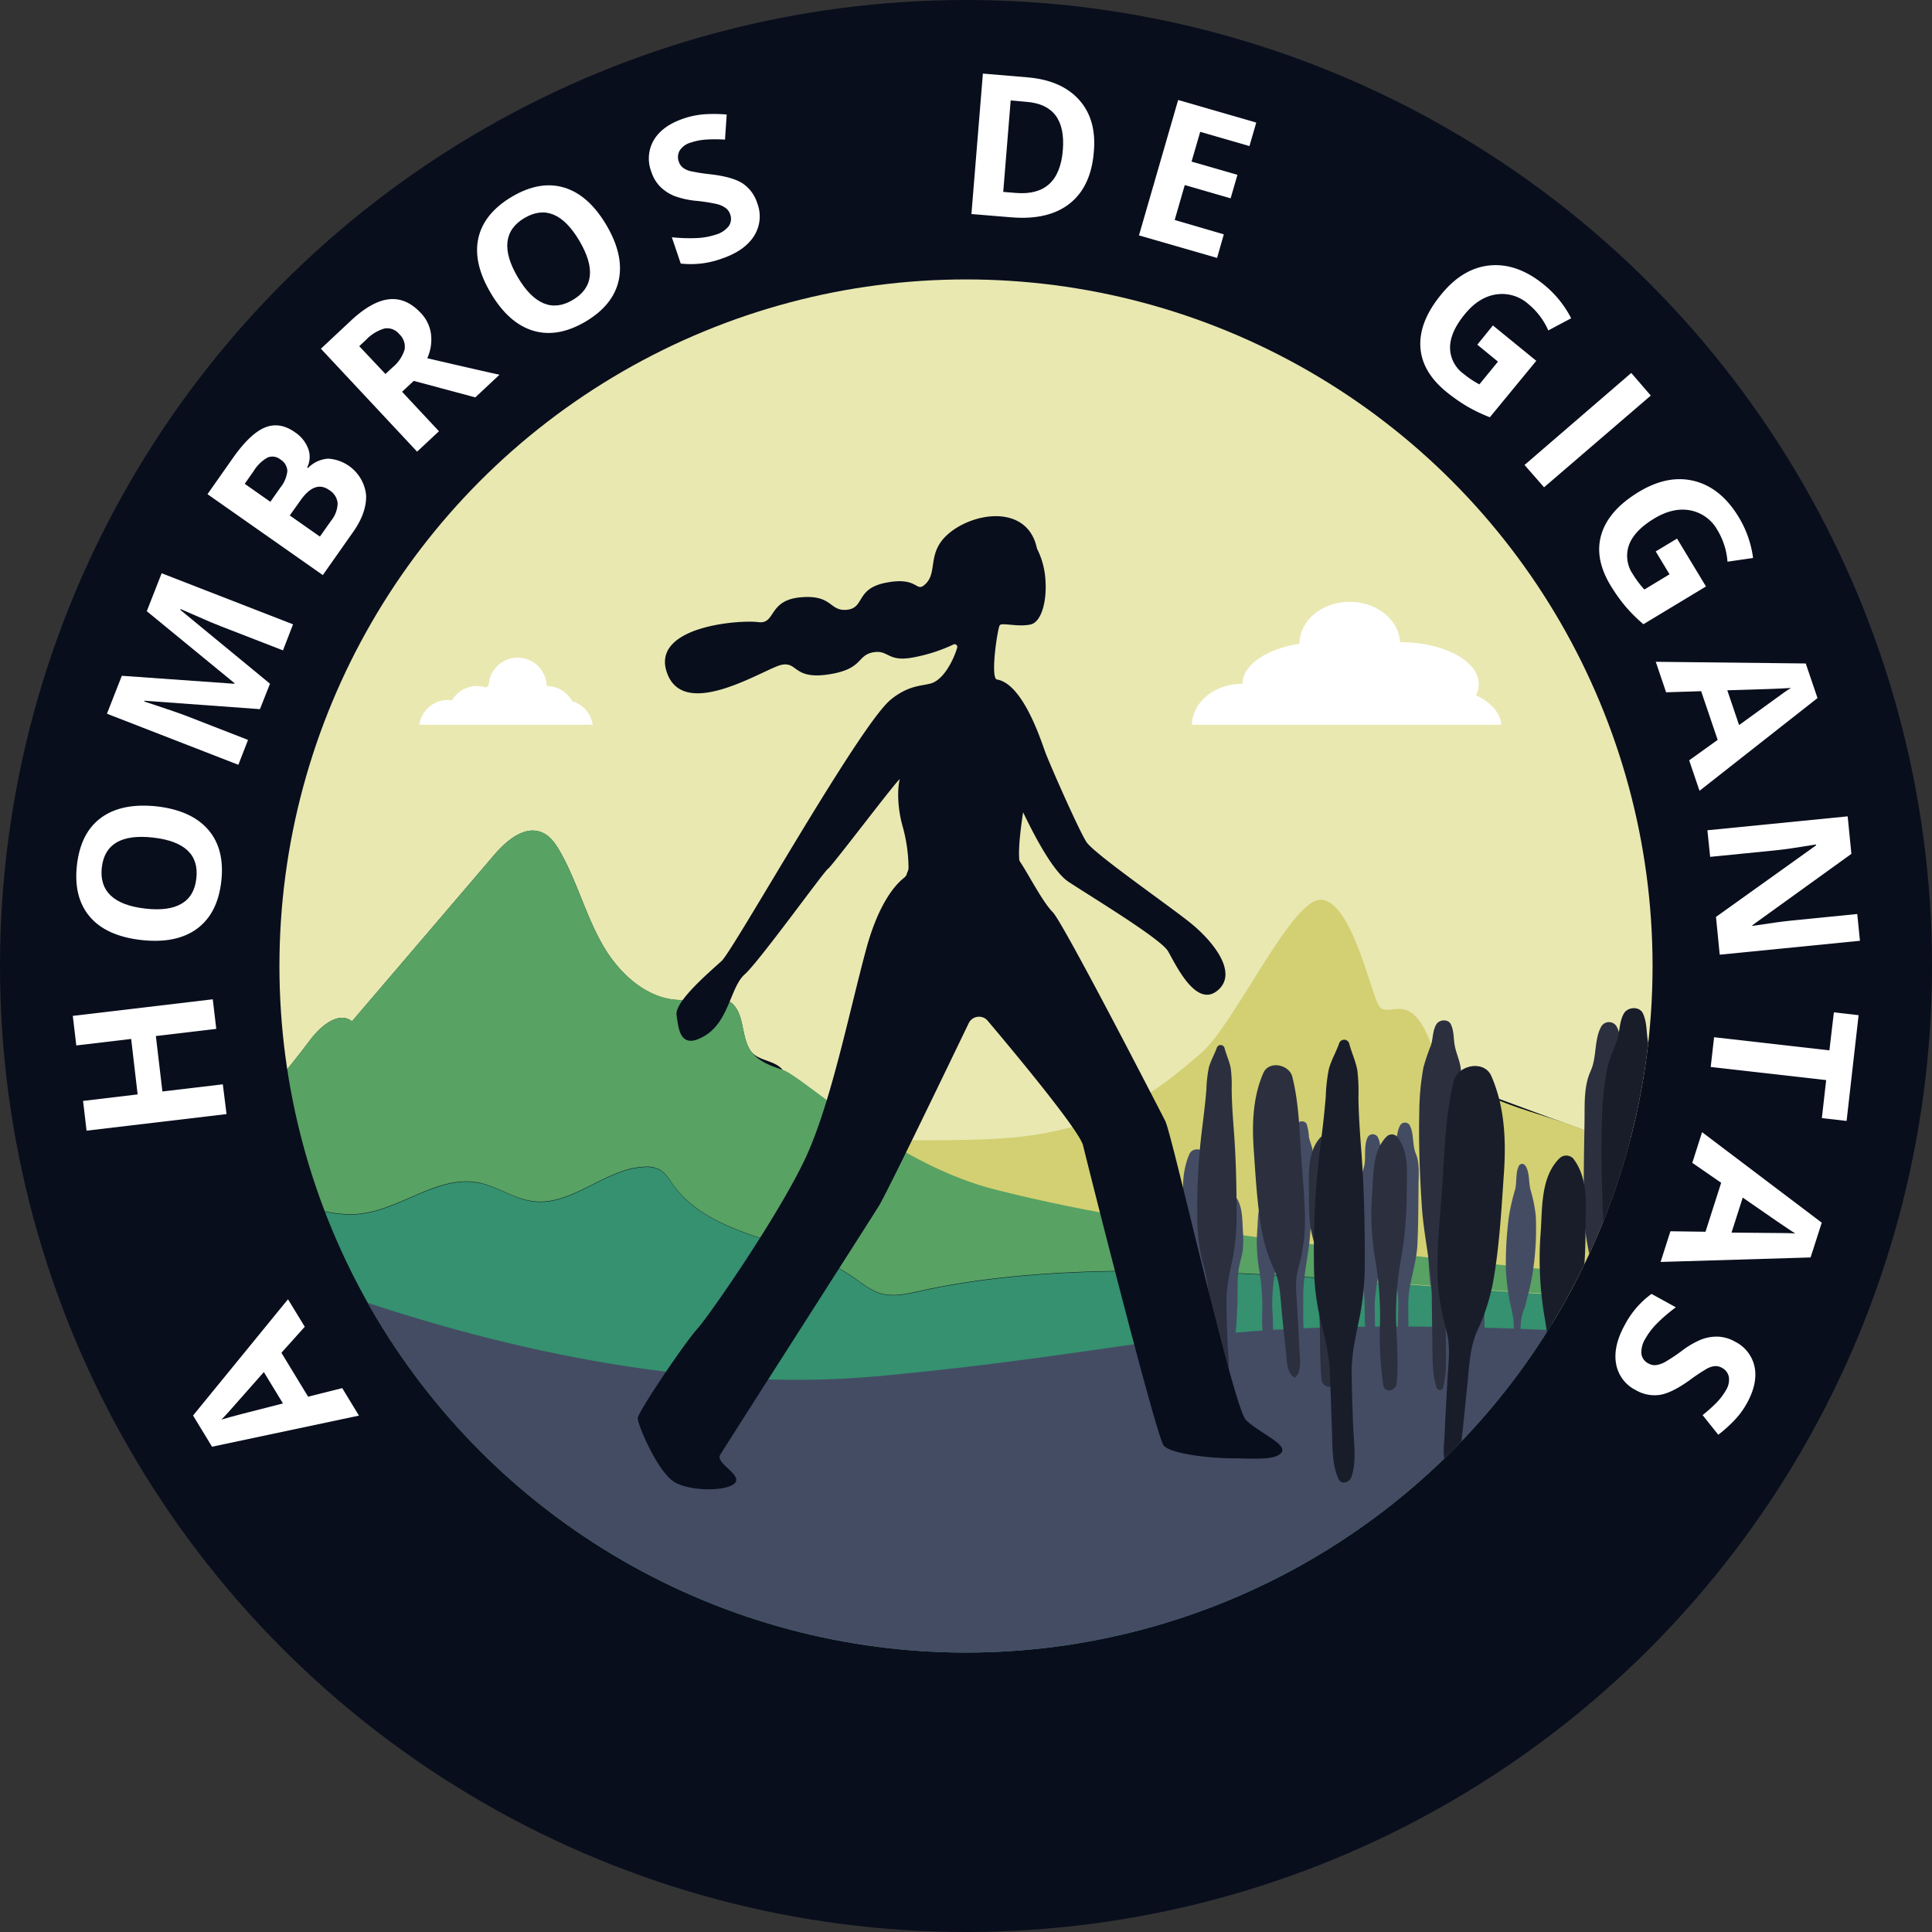 <svg xmlns="http://www.w3.org/2000/svg" xmlns:xlink="http://www.w3.org/1999/xlink" viewBox="0 0 519.38 519.38"><rect x="0" y="0" width="519.38" height="519.38" fill="#333333" stroke="none"/><defs><style>.cls-1{fill:none;}.cls-2{fill:#090e1d;}.cls-3{clip-path:url(#clip-path);}.cls-4{fill:#e9e8b1;}.cls-5{fill:#d2d072;}.cls-6{fill:#35916f;}.cls-7{fill:#58a264;}.cls-8{fill:#444c64;}.cls-9{fill:#fff;}.cls-10{fill:#2b2f3e;}.cls-11{fill:#191d2a;}</style><clipPath id="clip-path"><circle class="cls-1" cx="259.69" cy="259.69" r="184.57"/></clipPath></defs><g id="Capa_2" data-name="Capa 2"><g id="Capa_1-2" data-name="Capa 1"><circle class="cls-2" cx="259.69" cy="259.69" r="259.69"/><g class="cls-3"><path class="cls-4" d="M83.39,279.57c2.76-3.68,7.6-7.84,11.24-5l38-44.47c3.39-4,8.34-8.34,13.13-6.27,2.17.93,3.6,3,4.77,5.07,4.58,8,6.92,17.22,11.54,25.24s12.66,15.18,21.9,14.69c4.35-.23,9.29-2,12.66.79,3.59,2.95,2.53,8.87,5.08,12.76,1.89,2.9,6.6,2.53,8.71,5.27,15.57,20.33,38.37,36.21,56.66,41.44,4.72-1.57,23.81-8.32,28.6-9.67,25.11-7.06,32.09-32.81,57.2-39.88a14.6,14.6,0,0,1,3.75-.7,14.36,14.36,0,0,1,5.08,1.21l20.74,7.73c13.05,4.86,26.11,9.73,39.2,14.5q27.06,9.86,54.3,19.16a220.63,220.63,0,0,0,2.27-31.46c0-120.7-97.85-218.54-218.54-218.54S41.16,169.24,41.16,289.94a220.51,220.51,0,0,0,2.3,31.77A254.52,254.52,0,0,0,83.39,279.57Z"/><path class="cls-5" d="M384.36,279.79c-5.72-14.56-11.57-5.05-13.9-9.81S363,241.91,355,241.89s-23.15,33.67-32.25,41.34-20.46,18.41-46.28,22.11c-17.88,2.56-60.82,0-65.55,1.56,67.38,19.31,186.92,48,256.4,57.21,2.29-8.43,7.39-33.92,8.66-42.71q-27.24-9.31-54.3-19.16C408.57,297.47,390.08,294.35,384.36,279.79Z"/><path class="cls-6" d="M247.31,347.14c-3.47.77-7.11,1.62-10.53.64-2.87-.83-5.21-2.86-7.67-4.55-15.19-10.43-37.85-9.92-48.39-25a11.86,11.86,0,0,0-3.07-3.56,7.55,7.55,0,0,0-4.37-.92c-10.6.41-19.51,10.62-30,9.25-5.13-.67-9.56-4.05-14.64-5-10.86-2.08-20.69,7.06-31.67,8.35-9.49,1.12-18.51-3.7-27.62-6.57-8.72-2.75-19.73-3-25.61,3.69,16.11,104.8,106.67,185.06,216,185.06,100.33,0,184.85-67.61,210.53-159.75C401.9,352.14,312.54,332.7,247.31,347.14Z"/><path class="cls-7" d="M210.43,287.61c-3.29-1.08-6.82-2.37-8.71-5.27-2.55-3.89-1.49-9.81-5.08-12.76-3.37-2.76-8.31-1-12.66-.79-9.24.49-17.28-6.67-21.9-14.69s-7-17.19-11.54-25.24c-1.17-2.06-2.6-4.14-4.77-5.07-4.79-2.07-9.74,2.31-13.13,6.27l-38,44.47c-3.64-2.8-8.48,1.36-11.24,5a254.52,254.52,0,0,1-39.93,42.14c.09.56.16,1.13.25,1.7,5.88-6.73,16.89-6.44,25.61-3.69,9.11,2.87,18.13,7.69,27.62,6.57,11-1.29,20.81-10.43,31.67-8.35,5.08,1,9.51,4.36,14.64,5,10.52,1.37,19.43-8.84,30-9.25a7.55,7.55,0,0,1,4.37.92,11.86,11.86,0,0,1,3.07,3.56c10.54,15.11,33.2,14.6,48.39,25,2.46,1.69,4.8,3.72,7.67,4.55,3.42,1,7.06.13,10.53-.64,65.23-14.44,154.59,5,222.91,1.58.13-.49.26-1,.4-1.48-48-6.34-141.52-11.64-203-27.34C240,312.86,216,289.46,210.43,287.61Z"/><path class="cls-8" d="M21.55,317.69s112.14,61.81,214.73,52.25c61.75-5.75,78.15-12.7,130.66-13.28,66.86-.74,118.57,7,118.57,7V513.1H30Z"/><path class="cls-9" d="M403.58,194.83c-.18-3.13-2.76-6-6.8-7.93a6.38,6.38,0,0,0,.76-3c0-6.23-9.48-11.27-21.18-11.27h0c-.28-6-6.2-10.83-13.49-10.83-7.47,0-13.52,5-13.52,11.27-8.81,1.34-15.27,5.65-15.33,10.76h-.1c-7.36,0-13.33,4.9-13.51,11Z"/><path class="cls-9" d="M159.33,194.83a7.8,7.8,0,0,0-5.52-6.33,7.79,7.79,0,0,0-6.85-4.07,7.8,7.8,0,0,0-15.59-.18,6.53,6.53,0,0,0-.7.58,7.63,7.63,0,0,0-2.45-.4,7.78,7.78,0,0,0-6.71,3.84,7.88,7.88,0,0,0-1.09-.09,7.8,7.8,0,0,0-7.71,6.65Z"/><path class="cls-8" d="M340.44,320.93c-2.41,2.41-2.2,6.36-2.43,9.52a44.71,44.71,0,0,0,.49,10.9,58.18,58.18,0,0,1,.85,10.71,56.92,56.92,0,0,0,.54,10.6c.23,1.36,2.13.89,2.24-.3a85.86,85.86,0,0,0-.11-10.64,53.08,53.08,0,0,1,.91-10.68,64.86,64.86,0,0,0,.88-10.59c0-3.21.49-6.83-1.61-9.52a1.26,1.26,0,0,0-1.76,0Z"/><path class="cls-8" d="M329.39,321c-2.34,2.52-2,6.46-2,9.66a37.53,37.53,0,0,0,.26,5.51c.24,1.6.82,3.1,1.14,4.67.68,3.31.18,7,.35,10.33.18,3.54,0,7.07.37,10.59.13,1.14,2,1.66,2.21.3a97.14,97.14,0,0,0,.87-10.22c.27-3.52-.1-7.2.42-10.68.25-1.76.9-3.43,1.1-5.21a32.22,32.22,0,0,0,0-5.29c-.17-3.17-.05-7.36-2.61-9.66a1.52,1.52,0,0,0-2.12,0Z"/><path class="cls-8" d="M325.12,361.28c1.16-1,.73-3.41.67-4.79-.08-2.23-.22-4.47-.34-6.7s-.44-4.37.09-6.49a30.47,30.47,0,0,0,1.16-6.57,126.86,126.86,0,0,0-.64-12.92c-.27-4.28-.41-8.73-1.45-12.91-.52-2-3.93-2.78-4.87-.63-1.77,4.06-1.9,8.52-1.6,12.9a126.08,126.08,0,0,0,1.4,13.86,26.72,26.72,0,0,0,2,6.21c1,2.17,1,4.54,1.28,6.89s.42,4.47.69,6.7c.17,1.38.09,3.67,1.4,4.47a.15.15,0,0,0,.18,0Z"/><path class="cls-8" d="M313.51,362.22c.75-2.07.31-4.78.24-7s-.17-4.48-.18-6.72a34.88,34.88,0,0,1,1.08-7.33,37.6,37.6,0,0,0,.62-7.11c0-4.72-.09-9.39-.45-14.1-.18-2.35-.35-4.69-.37-7.05a23.55,23.55,0,0,0-.14-3.36c-.19-1.2-.76-2.34-1.06-3.53a.69.69,0,0,0-1.31,0c-.39,1.13-1.05,2.2-1.34,3.36a22,22,0,0,0-.39,3.53c-.18,2.36-.49,4.7-.77,7.05a105.53,105.53,0,0,0-.75,14.44,32,32,0,0,0,.77,7.09,34.64,34.64,0,0,1,1.29,7c.12,2.46.17,4.93.26,7.39.09,2.08,0,4.58.87,6.49.35.76,1.39.44,1.63-.21Z"/><path class="cls-8" d="M349.89,363a27.2,27.2,0,0,0,.47-7.48q0-3.68,0-7.33c0-5.28,1.33-10.41,1.79-15.66.44-5.1.85-10.21,1-15.33a44,44,0,0,0-.27-7.86c-.19-1.3-.75-2.42-1-3.68a13.9,13.9,0,0,0-.62-3.51,1.45,1.45,0,0,0-2.49,0c-.62,1.14-.5,2.31-.89,3.51a32.58,32.58,0,0,0-1.27,3.68,43.22,43.22,0,0,0-.69,7.53c-.13,5.22.07,10.44.41,15.66s1.64,10.16,1.68,15.32c0,2.56.06,5.11.1,7.67s-.06,5.09.71,7.48a.58.58,0,0,0,1.1,0Z"/><path class="cls-8" d="M358.33,363.26c1.07-2.61.73-5.1.71-7.82a76.08,76.08,0,0,1,.51-8.41q.87-8.25,1.83-16.48c.63-5.48,1.39-11,1.74-16.48.17-2.68.45-5.39.41-8.08a26,26,0,0,0-.66-4.2,18.12,18.12,0,0,0-1-4.3c-.65-1.51-3.1-1.37-3.79,0a16.06,16.06,0,0,0-1.2,4,26.13,26.13,0,0,0-.93,4.19c-.19,2.79-.1,5.61-.09,8.41,0,5.49.45,11,.76,16.48s.59,11,.83,16.48a74.91,74.91,0,0,1,0,8.07c-.17,2.81-.7,5.4.24,8.16a.35.35,0,0,0,.66,0Z"/><path class="cls-8" d="M369.07,364c1-4.65.37-9.52.53-14.28a62.93,62.93,0,0,1,1.09-7.6c.38-2.41.56-4.83.81-7.26.5-4.86,1-9.64,1.1-14.53a13.4,13.4,0,0,0-.3-4.19,25.74,25.74,0,0,1-.92-3.07c-.38-2.38.14-5.24-1-7.39a1.57,1.57,0,0,0-2.69,0c-1,2.1-.57,4.78-.82,7.07a16.12,16.12,0,0,1-1,3.39,12.85,12.85,0,0,0-.41,3.86c-.09,5,0,9.89.12,14.86.08,2.43.1,4.85.37,7.27s.75,4.83.86,7.26,0,4.83.18,7.25c.07,1.32.2,2.64.34,3.95a11.8,11.8,0,0,0,1,3.41c.14.36.72.45.82,0Z"/><path class="cls-8" d="M377.42,365.59c1.61-1.42,1.22-4.68,1.22-6.6q0-4-.06-8c-.1-5.64,2.18-10.77,2.46-16.37.26-5.33.25-10.69.31-16,0-2.72.37-5.91-.73-8.47-1-2.4-.44-5.35-1.65-7.64a1.48,1.48,0,0,0-2.55,0c-1.26,2.2-.73,5.15-1.8,7.48-1.16,2.53-1,5.55-1,8.3-.08,5.45-.23,10.91,0,16.36s2.35,10.54,2.27,16c0,2.67-.11,5.34-.12,8,0,2-.48,5.45,1.21,6.94a.37.37,0,0,0,.5,0Z"/><path class="cls-8" d="M387.44,366.59c.94-2,.56-4.57.56-6.75,0-2.55-.05-5.14.15-7.69s1.27-5.09,1.62-7.69.58-5.1.7-7.7c.22-5.12.24-10.25.37-15.38a43,43,0,0,0-.37-7.44,40.85,40.85,0,0,0-1.55-7.54,1,1,0,0,0-1.93,0,38.6,38.6,0,0,0-1.92,7.22,43.89,43.89,0,0,0-.76,7.76c-.12,5.12-.31,10.26-.29,15.38,0,2.48.12,4.9.37,7.36.28,2.71,1.28,5.31,1.41,8,.11,2.44,0,4.92-.08,7.36-.05,2.27-.54,4.95.39,7.08a.78.78,0,0,0,1.33,0Z"/><path class="cls-8" d="M398.39,366.43c.8-2,.68-4.48.69-6.62,0-2.35,0-4.7,0-7.05s-.26-4.67.31-6.88a53.86,53.86,0,0,0,1.33-6.9,113.21,113.21,0,0,0,.63-13.78c0-4.42,0-9.77-2.57-13.55a1.57,1.57,0,0,0-2.68,0c-2.57,3.79-2.51,9.14-2.5,13.55a111.29,111.29,0,0,0,.71,13.78,40.91,40.91,0,0,0,1.28,6.58c.67,2.32.43,4.8.44,7.2,0,2.24,0,4.48,0,6.72s-.13,4.84.72,6.95a.87.87,0,0,0,1.66,0Z"/><path class="cls-8" d="M409.28,369.4a20.38,20.38,0,0,0,.06-3.58c-.08-1.21-.45-2.37-.55-3.59a43.07,43.07,0,0,1,.11-7.18,13.9,13.9,0,0,1,.93-3.41c.38-1.11.62-2.26.9-3.39A59.68,59.68,0,0,0,412.2,341a77,77,0,0,0,.67-14.07,39.29,39.29,0,0,0-1.43-7.11c-.53-2.05-.17-4.66-1.39-6.46a1,1,0,0,0-1.7,0c-1,1.93-.51,4.37-1.05,6.46a56.34,56.34,0,0,0-1.65,7.11,95,95,0,0,0-.82,14.4,65.24,65.24,0,0,0,.8,7.23c.36,2.41,1.2,4.71,1.28,7.15.08,2.27.25,4.58.17,6.85a33.28,33.28,0,0,0-.16,3.59,17.07,17.07,0,0,0,.64,3.48.88.88,0,0,0,1.72-.23Z"/><path class="cls-10" d="M372.77,305.54c-3.85,3.86-3.51,10.19-3.88,15.26a71.57,71.57,0,0,0,.77,17.48A91.28,91.28,0,0,1,371,355.44a92.91,92.91,0,0,0,.87,17c.38,2.18,3.42,1.42,3.6-.49.52-5.65,0-11.39-.18-17a86.17,86.17,0,0,1,1.45-17.13,105.08,105.08,0,0,0,1.43-17c0-5.15.78-10.95-2.58-15.26a2,2,0,0,0-2.84,0Z"/><path class="cls-10" d="M355.06,305.67c-3.75,4-3.17,10.36-3.15,15.48a60.59,60.59,0,0,0,.41,8.84c.39,2.56,1.32,5,1.84,7.49,1.08,5.3.27,11.16.55,16.56.29,5.66,0,11.33.59,17,.21,1.83,3.14,2.66,3.55.48,1-5.43,1-10.9,1.39-16.39.44-5.64-.15-11.54.67-17.12.41-2.81,1.45-5.5,1.77-8.34a51.21,51.21,0,0,0,0-8.49c-.27-5.08-.08-11.8-4.18-15.48a2.44,2.44,0,0,0-3.41,0Z"/><path class="cls-10" d="M348.21,370.22c1.87-1.6,1.18-5.46,1.09-7.67-.14-3.58-.36-7.16-.55-10.74s-.71-7,.15-10.41a49.45,49.45,0,0,0,1.85-10.53c.27-6.91-.58-13.82-1-20.71s-.66-14-2.34-20.69c-.82-3.3-6.28-4.47-7.79-1-2.84,6.51-3.06,13.67-2.57,20.68.51,7.4.92,14.92,2.25,22.23a42.08,42.08,0,0,0,3.25,9.94c1.57,3.49,1.66,7.29,2,11.05.37,3.57.69,7.16,1.12,10.73.27,2.23.15,5.9,2.24,7.18a.23.23,0,0,0,.28,0Z"/><path class="cls-10" d="M329.61,371.73c1.19-3.32.5-7.66.38-11.14s-.27-7.18-.28-10.77c0-4.16.91-7.72,1.72-11.75a59.63,59.63,0,0,0,1-11.39c0-7.58-.15-15.06-.72-22.61-.29-3.77-.56-7.52-.6-11.31a37.25,37.25,0,0,0-.22-5.38c-.3-1.93-1.22-3.76-1.7-5.66a1.09,1.09,0,0,0-2.09,0c-.64,1.81-1.69,3.53-2.15,5.39a34.53,34.53,0,0,0-.63,5.65c-.29,3.79-.78,7.54-1.24,11.31a170.37,170.37,0,0,0-1.2,23.14,51,51,0,0,0,1.24,11.36,56.45,56.45,0,0,1,2.07,11.25c.18,3.95.26,7.9.42,11.84.13,3.34-.06,7.35,1.38,10.41.57,1.21,2.24.7,2.62-.34Z"/><path class="cls-10" d="M387.93,373c1.07-3.87.78-8,.75-12s-.05-7.84-.06-11.75c0-8.46,2.13-16.69,2.86-25.11.71-8.17,1.37-16.36,1.61-24.56a70.73,70.73,0,0,0-.43-12.6c-.31-2.08-1.21-3.89-1.58-5.9s-.16-3.7-1-5.63c-.7-1.61-3.23-1.41-4,0-1,1.83-.8,3.7-1.42,5.63a50.68,50.68,0,0,0-2,5.9,68.75,68.75,0,0,0-1.11,12.06c-.2,8.38.13,16.75.67,25.1s2.62,16.3,2.69,24.57q.06,6.15.16,12.29c.06,4-.09,8.16,1.13,12a.92.92,0,0,0,1.77,0Z"/><path class="cls-10" d="M432.06,377.13c2.59-2.28,1.95-7.5,2-10.58,0-4.29,0-8.57-.1-12.85-.15-9,3.5-17.27,3.94-26.24.43-8.55.4-17.13.5-25.7.05-4.37.6-9.48-1.17-13.58-1.66-3.85-.71-8.58-2.64-12.25a2.4,2.4,0,0,0-4.1,0c-2,3.53-1.16,8.25-2.88,12-1.86,4.06-1.58,8.9-1.64,13.31-.12,8.73-.36,17.5-.05,26.23s3.76,16.89,3.63,25.7c-.07,4.29-.18,8.57-.19,12.85,0,3.21-.76,8.74,1.93,11.12a.6.6,0,0,0,.81,0Z"/><path class="cls-10" d="M448.12,378.73c1.52-3.23.9-7.33.9-10.81,0-4.09-.08-8.25.23-12.33s2.05-8.16,2.61-12.33.94-8.18,1.11-12.34c.36-8.21.4-16.44.6-24.66a69,69,0,0,0-.59-11.93c-.58-3.92-1.16-8.35-2.49-12.08a1.62,1.62,0,0,0-3.09,0,62.61,62.61,0,0,0-3.07,11.57,69.28,69.28,0,0,0-1.22,12.44c-.19,8.22-.51,16.45-.48,24.66,0,4,.19,7.85.6,11.8.45,4.34,2.06,8.52,2.26,12.87.18,3.91,0,7.88-.12,11.8-.09,3.63-.86,7.94.63,11.34a1.23,1.23,0,0,0,2.12,0Z"/><path class="cls-10" d="M465.67,378.47c1.3-3.23,1.09-7.17,1.11-10.6,0-3.77,0-7.54,0-11.31s-.41-7.48.5-11a84.34,84.34,0,0,0,2.13-11.06,180.84,180.84,0,0,0,1-22.08c0-7.09,0-15.66-4.11-21.73a2.53,2.53,0,0,0-4.3,0c-4.13,6.08-4,14.65-4,21.73a178.86,178.86,0,0,0,1.14,22.08,66.31,66.31,0,0,0,2,10.56c1.09,3.72.7,7.69.71,11.53,0,3.59,0,7.18,0,10.78s-.21,7.76,1.16,11.13a1.39,1.39,0,0,0,2.65,0Z"/><path class="cls-10" d="M483.14,383.24a35.48,35.48,0,0,0,.1-5.74c-.14-1.93-.72-3.8-.89-5.75a69.16,69.16,0,0,1,.17-11.51,22.08,22.08,0,0,1,1.5-5.47c.6-1.77,1-3.62,1.43-5.44a95.71,95.71,0,0,0,2.37-11.62,123.28,123.28,0,0,0,1.06-22.55,61.75,61.75,0,0,0-2.29-11.4c-.85-3.29-.27-7.46-2.22-10.35a1.59,1.59,0,0,0-2.72,0c-1.68,3.09-.82,7-1.68,10.35a91.06,91.06,0,0,0-2.66,11.4,152.27,152.27,0,0,0-1.3,23.08,98.27,98.27,0,0,0,1.28,11.59c.57,3.87,1.92,7.56,2,11.46.12,3.64.4,7.35.27,11a52.72,52.72,0,0,0-.26,5.74,27.23,27.23,0,0,0,1,5.6,1.41,1.41,0,0,0,2.76-.38Z"/><path class="cls-11" d="M419.19,311.43c-5,5-4.56,13.21-5,19.78a92.38,92.38,0,0,0,1,22.65,118.27,118.27,0,0,1,1.76,22.24c-.1,7.31-.13,14.81,1.13,22,.49,2.81,4.43,1.84,4.66-.63.67-7.34,0-14.77-.23-22.1a111.42,111.42,0,0,1,1.88-22.19,134.25,134.25,0,0,0,1.84-22c0-6.68,1-14.2-3.34-19.78a2.62,2.62,0,0,0-3.67,0Z"/><path class="cls-11" d="M389.79,395.26c-2.43-2.08-1.52-7.08-1.41-9.95.18-4.64.47-9.28.71-13.91s.92-9.09-.19-13.49a64.45,64.45,0,0,1-2.4-13.65c-.34-8.95.76-17.91,1.32-26.84s.86-18.15,3-26.82c1.07-4.27,8.15-5.79,10.1-1.32,3.69,8.45,4,17.72,3.33,26.8-.66,9.59-1.19,19.35-2.91,28.81a54.37,54.37,0,0,1-4.22,12.89c-2,4.52-2.14,9.45-2.64,14.31-.48,4.64-.9,9.29-1.45,13.92-.34,2.88-.19,7.63-2.91,9.3a.3.3,0,0,1-.36-.05Z"/><path class="cls-11" d="M363.25,397.21c1.55-4.3.65-9.93.49-14.44s-.34-9.3-.36-13.94c0-5.4,1.18-10,2.23-15.24a77,77,0,0,0,1.29-14.77c0-9.81-.19-19.51-.93-29.3-.37-4.89-.73-9.75-.78-14.65a47.75,47.75,0,0,0-.28-7c-.39-2.5-1.58-4.88-2.2-7.35a1.42,1.42,0,0,0-2.72,0c-.82,2.36-2.18,4.58-2.78,7a45.17,45.17,0,0,0-.81,7.33c-.39,4.91-1,9.77-1.61,14.65a221.15,221.15,0,0,0-1.56,30,66.2,66.2,0,0,0,1.61,14.72c1.22,5,2.45,9.41,2.68,14.59s.34,10.23.54,15.34c.17,4.32-.07,9.52,1.8,13.48.73,1.58,2.9.92,3.39-.44Z"/><path class="cls-11" d="M438.83,398.91c1.39-5,1-10.39,1-15.54s-.06-10.15-.07-15.23c0-11,2.76-21.62,3.71-32.53.92-10.6,1.77-21.21,2.08-31.84a92.84,92.84,0,0,0-.56-16.33c-.39-2.7-1.56-5-2-7.65s-.2-4.79-1.29-7.29c-.91-2.09-4.19-1.83-5.18,0-1.29,2.37-1,4.79-1.85,7.29s-2.08,4.86-2.64,7.65a90.08,90.08,0,0,0-1.43,15.64c-.27,10.85.16,21.7.86,32.53s3.4,21.12,3.49,31.84q.08,8,.2,15.92c.09,5.15-.12,10.58,1.47,15.54a1.2,1.2,0,0,0,2.29,0Z"/></g><path class="cls-2" d="M334.94,381.73c-3.36-3.36-19.82-76.74-21.68-80.37S285.8,248,283,245.2c-2.5-2.49-6.14-9.39-8.08-12.46-.24-.38-.45-.71-.64-1a3.28,3.28,0,0,1-.25-.46c-.45-4.08,1-12.67,1-12.9s6.82,15.06,12.14,18.62S312,252.28,314,255.71s7.47,15.37,13.29,10.59-1.4-13.45-7.21-18.15-25.94-18.63-28-21.78S282.15,205.32,281,202.2s-6-18.4-13-19.53c-1.63-.27-.24-11.22.63-14.3a.72.72,0,0,1,.63-.52c1.7-.15,4.75.63,7.71.05s4.47-6.13,4.08-11.83a21.22,21.22,0,0,0-2.24-8.51.49.49,0,0,1-.06-.17c-2.41-11.34-15.79-10-23-4.53s-3.14,11.24-7.42,14.54c-2.12,1.64-1.82-2.43-10.28-.73-8.07,1.61-5.53,6.76-10.36,7.25s-3.77-4.14-12.51-3.34-6.58,7.26-11.28,6.67c-5.49-.69-29.38,1.25-24.48,13.92s26.43-1.63,30.75-2.46,3.13,4,12.51,2.6,7.63-5.08,11.93-5.92,3.88,2.63,10.71,1.38a44.23,44.23,0,0,0,11-3.51.72.72,0,0,1,1,.85c-.87,3-3.66,9.06-7.57,9.74-2.21.56-5.74.5-10.3,4.24C231,195,197.21,255.39,194,258.33s-12.67,10.92-12.12,14.56.88,9.52,7.51,5.61,6.91-13.1,10.82-16.57,21.43-27.85,22.38-28.37,19.71-25.41,19.28-24-.94,6.65.86,12.86a42.84,42.84,0,0,1,1.51,10.75,2.6,2.6,0,0,1-.32,1.31,4.27,4.27,0,0,0-.21.72l-.13.18a3,3,0,0,1-.59.64c-2.11,1.65-6.74,6.54-10.17,19.27-4.57,17-9.21,40.08-15.73,54.82s-26.14,43.25-29.64,47.13-15.92,22.31-16,24,5.49,14.86,10.1,17.33,14.13,2.3,16.05.08-5.33-5.32-4-7.54S232,331,236.21,324.29C238.29,321,254.67,287,260.45,275a3.07,3.07,0,0,1,4.94-.74c7.12,8.43,24.83,29.69,25.78,33.7,1.19,5,19.72,78.41,21.67,80.65s12.28,3.4,18.23,3.43,11.87.62,13.46-1.6S338.31,385.09,334.94,381.73Z"/><path class="cls-9" d="M81.93,356.67l-6.28,7,7.18,11.8L92,373.17l4.5,7.39L57,388.92l-5.1-8.39,25.52-31.25Zm-11,12.18q-8.49,9.63-9.61,10.88c-.75.83-1.36,1.46-1.81,1.9q3.27-1,16.56-4.34Z"/><path class="cls-9" d="M57.2,268.64l.94,7.95L41.9,278.52l1.76,14.9L59.9,291.5l1,8-37.63,4.46-.94-8L37,294.21,35.26,279.3l-14.75,1.75-.94-7.95Z"/><path class="cls-9" d="M42.17,216.78q9.34,1.08,13.83,6.3T59.48,237q-1,8.64-6.56,12.7t-15,3q-9.41-1.08-13.82-6.31t-3.41-13.9q1-8.67,6.53-12.69T42.17,216.78ZM39,244.25c4.21.49,7.46.06,9.78-1.29s3.65-3.61,4-6.79q1.11-9.55-11.59-11t-13.82,8q-.54,4.77,2.38,7.56T39,244.25Z"/><path class="cls-9" d="M69.88,190.64l-31-2.26-.08.21q8.63,2.83,11.46,3.93l16.42,6.39-2.6,6.69L28.75,191.87l4-10.2L63,183.82l.06-.15L39.46,164.31l4-10.2,35.32,13.73-2.71,7-16.72-6.49-2.72-1.1q-1.53-.64-8.08-3.52l-.09.21,24.12,19.86Z"/><path class="cls-9" d="M55.78,132.85l6.78-9.65q4.64-6.6,8.61-8.25t8.06,1.21a9.19,9.19,0,0,1,3.64,4.51,6.36,6.36,0,0,1-.29,5l.21.15a8.3,8.3,0,0,1,5.45-2.52A10.94,10.94,0,0,1,98.41,133q.23,4.74-3.47,10l-8.16,11.6Zm16.9,2.05,2.68-3.81a8.57,8.57,0,0,0,1.89-4.46,3.79,3.79,0,0,0-1.89-3.12,3.37,3.37,0,0,0-3.47-.49,10.24,10.24,0,0,0-3.67,3.58l-2.43,3.46Zm5.22,3.67L86,144.25,89,140a7.74,7.74,0,0,0,1.77-4.74,4.66,4.66,0,0,0-2.27-3.52q-3.85-2.72-7.73,2.8Z"/><path class="cls-9" d="M108.09,105.32,118,115.93l-5.87,5.49L86.27,93.75l8.06-7.55q5.64-5.26,10.27-5.75t8.54,3.71a10.06,10.06,0,0,1,2.72,5.6,12.15,12.15,0,0,1-1,6.54q15,3.49,19.42,4.44l-6.51,6.09-16.54-4.44Zm-4.47-4.78,1.9-1.77A9.94,9.94,0,0,0,108.76,94a4.53,4.53,0,0,0-1.4-4.15,4.19,4.19,0,0,0-4-1.54,11.26,11.26,0,0,0-5,3.09l-1.78,1.67Z"/><path class="cls-9" d="M163,60.48q4.78,8.1,3.34,14.82T157.4,86.46q-7.5,4.42-14.08,2.44t-11.4-10.12Q127.11,70.63,128.6,64t9-11.11q7.53-4.44,14.07-2.46T163,60.48ZM139.2,74.54q3.23,5.46,6.94,7t7.83-.9q8.28-4.89,1.79-15.89T141,58.6c-2.75,1.62-4.28,3.78-4.58,6.45S137.05,70.89,139.2,74.54Z"/><path class="cls-9" d="M203.58,54.65a9.8,9.8,0,0,1-.91,8.85q-2.56,4-8.79,6.08A24.16,24.16,0,0,1,183,70.85l-2.39-7.07a45.25,45.25,0,0,0,6.93.21,19.44,19.44,0,0,0,4.82-.89,6.92,6.92,0,0,0,3.52-2.26,3.44,3.44,0,0,0,.38-3.3A3.35,3.35,0,0,0,195,55.86a7.15,7.15,0,0,0-2.27-1,46.51,46.51,0,0,0-5.47-.86,23.73,23.73,0,0,1-5.94-1.3,11.76,11.76,0,0,1-3.75-2.43,10,10,0,0,1-2.47-4.09,9.8,9.8,0,0,1,.7-8.58q2.31-3.83,8-5.74a22.28,22.28,0,0,1,5.56-1.14,39.77,39.77,0,0,1,6,.07l-.46,6.75a38.08,38.08,0,0,0-5.31,0,16,16,0,0,0-3.85.78,5.17,5.17,0,0,0-3,2.12,3.51,3.51,0,0,0-.26,3,3.37,3.37,0,0,0,1.06,1.6,5.48,5.48,0,0,0,2,.95,51.44,51.44,0,0,0,5.68.89c3.89.47,6.74,1.3,8.52,2.49A10,10,0,0,1,203.58,54.65Z"/><path class="cls-9" d="M294.05,40.86q-.75,9.31-6.47,13.85t-15.74,3.71l-10.69-.88,3.08-37.76,11.86,1q9.24.75,14,6.05T294.05,40.86Zm-8.33-.48q1-12.16-9.75-13L271.7,27l-2,24.59,3.43.28Q284.71,52.81,285.72,40.38Z"/><path class="cls-9" d="M327.19,69.34l-21-6.06,10.53-36.4,21,6.07-1.83,6.32-13.24-3.83-2.32,8L332.66,47l-1.83,6.32L318.5,49.75l-2.71,9.39L329,63Z"/><path class="cls-9" d="M401.34,87.49,413,97l-12.48,15.17a43.1,43.1,0,0,1-6.38-3.08,46.47,46.47,0,0,1-5.4-3.82q-6.62-5.46-6.91-12.22t5.7-14q5.82-7.08,13.14-7.71t14.5,5.28a28.36,28.36,0,0,1,7.21,8.94l-6.15,3.27a19.11,19.11,0,0,0-5.35-7.08,10.62,10.62,0,0,0-8.67-2.6q-4.64.7-8.39,5.27-3.93,4.77-4,8.88a8.76,8.76,0,0,0,3.61,7.18,26,26,0,0,0,4.27,2.85l5-6.11-5.55-4.56Z"/><path class="cls-9" d="M409.84,125l28.69-24.74,5.25,6.08L415.09,131Z"/><path class="cls-9" d="M450.84,144.79l7.78,12.87L441.8,167.81a42.81,42.81,0,0,1-5-5,45.89,45.89,0,0,1-3.82-5.4q-4.44-7.35-2.46-13.82t10.05-11.36q7.86-4.74,15-2.9t11.92,9.8A28.24,28.24,0,0,1,471.28,150l-6.88,1a19.07,19.07,0,0,0-2.69-8.47,10.63,10.63,0,0,0-7.31-5.33q-4.62-.87-9.67,2.18-5.28,3.19-6.76,7a8.73,8.73,0,0,0,1,8,26.38,26.38,0,0,0,3.09,4.1l6.76-4.09-3.71-6.15Z"/><path class="cls-9" d="M454.1,204.4l7.66-5.5-4.44-13.09-9.42.3-2.78-8.2,40.32.45,3.16,9.3-31.72,24.93Zm13.42-9.48q10.39-7.54,11.76-8.52c.91-.65,1.64-1.13,2.18-1.46q-3.42.26-17.11.63Z"/><path class="cls-9" d="M462.31,256.65l-1-10.16,26.9-19.23,0-.24q-7.5,1.24-10.73,1.56l-17.74,1.77L459,223.2l37.71-3.74,1,10.08-26.62,19.19,0,.18q7.32-1.12,10.36-1.42l17.84-1.78.72,7.2Z"/><path class="cls-9" d="M459.89,286.84l.91-8,31,3.53L493,272.15l6.65.76-3.23,28.43-6.65-.76,1.16-10.22Z"/><path class="cls-9" d="M449.06,331l9.43.13,4.21-13.16-7.76-5.36,2.63-8.25,32.17,24.33-3,9.35-40.32,1.21Zm16.43.36q12.84.09,14.51.13c1.12,0,2,.06,2.63.12q-2.89-1.83-14.13-9.66Z"/><path class="cls-9" d="M439.74,373.7a9.77,9.77,0,0,1-5.3-7.14q-.81-4.65,2.37-10.42a24.16,24.16,0,0,1,7.17-8.3l6.54,3.6a44,44,0,0,0-5.25,4.52,19.33,19.33,0,0,0-2.95,3.92,6.89,6.89,0,0,0-1.07,4,3.43,3.43,0,0,0,1.95,2.69,3.34,3.34,0,0,0,2,.41,7,7,0,0,0,2.34-.79,47.18,47.18,0,0,0,4.62-3.07,23.28,23.28,0,0,1,5.26-3.05,11.67,11.67,0,0,1,4.4-.74,10,10,0,0,1,4.59,1.34,9.82,9.82,0,0,1,5.28,6.8q.87,4.37-2,9.64a22.12,22.12,0,0,1-3.33,4.6,39.86,39.86,0,0,1-4.43,4l-4.22-5.29a38.5,38.5,0,0,0,3.94-3.55A16.49,16.49,0,0,0,464,373.7a5.19,5.19,0,0,0,.76-3.58,3.51,3.51,0,0,0-1.84-2.4,3.39,3.39,0,0,0-1.86-.47,5.59,5.59,0,0,0-2.1.64,47.79,47.79,0,0,0-4.78,3.18c-3.2,2.28-5.85,3.59-8,3.92A9.94,9.94,0,0,1,439.74,373.7Z"/></g></g></svg>